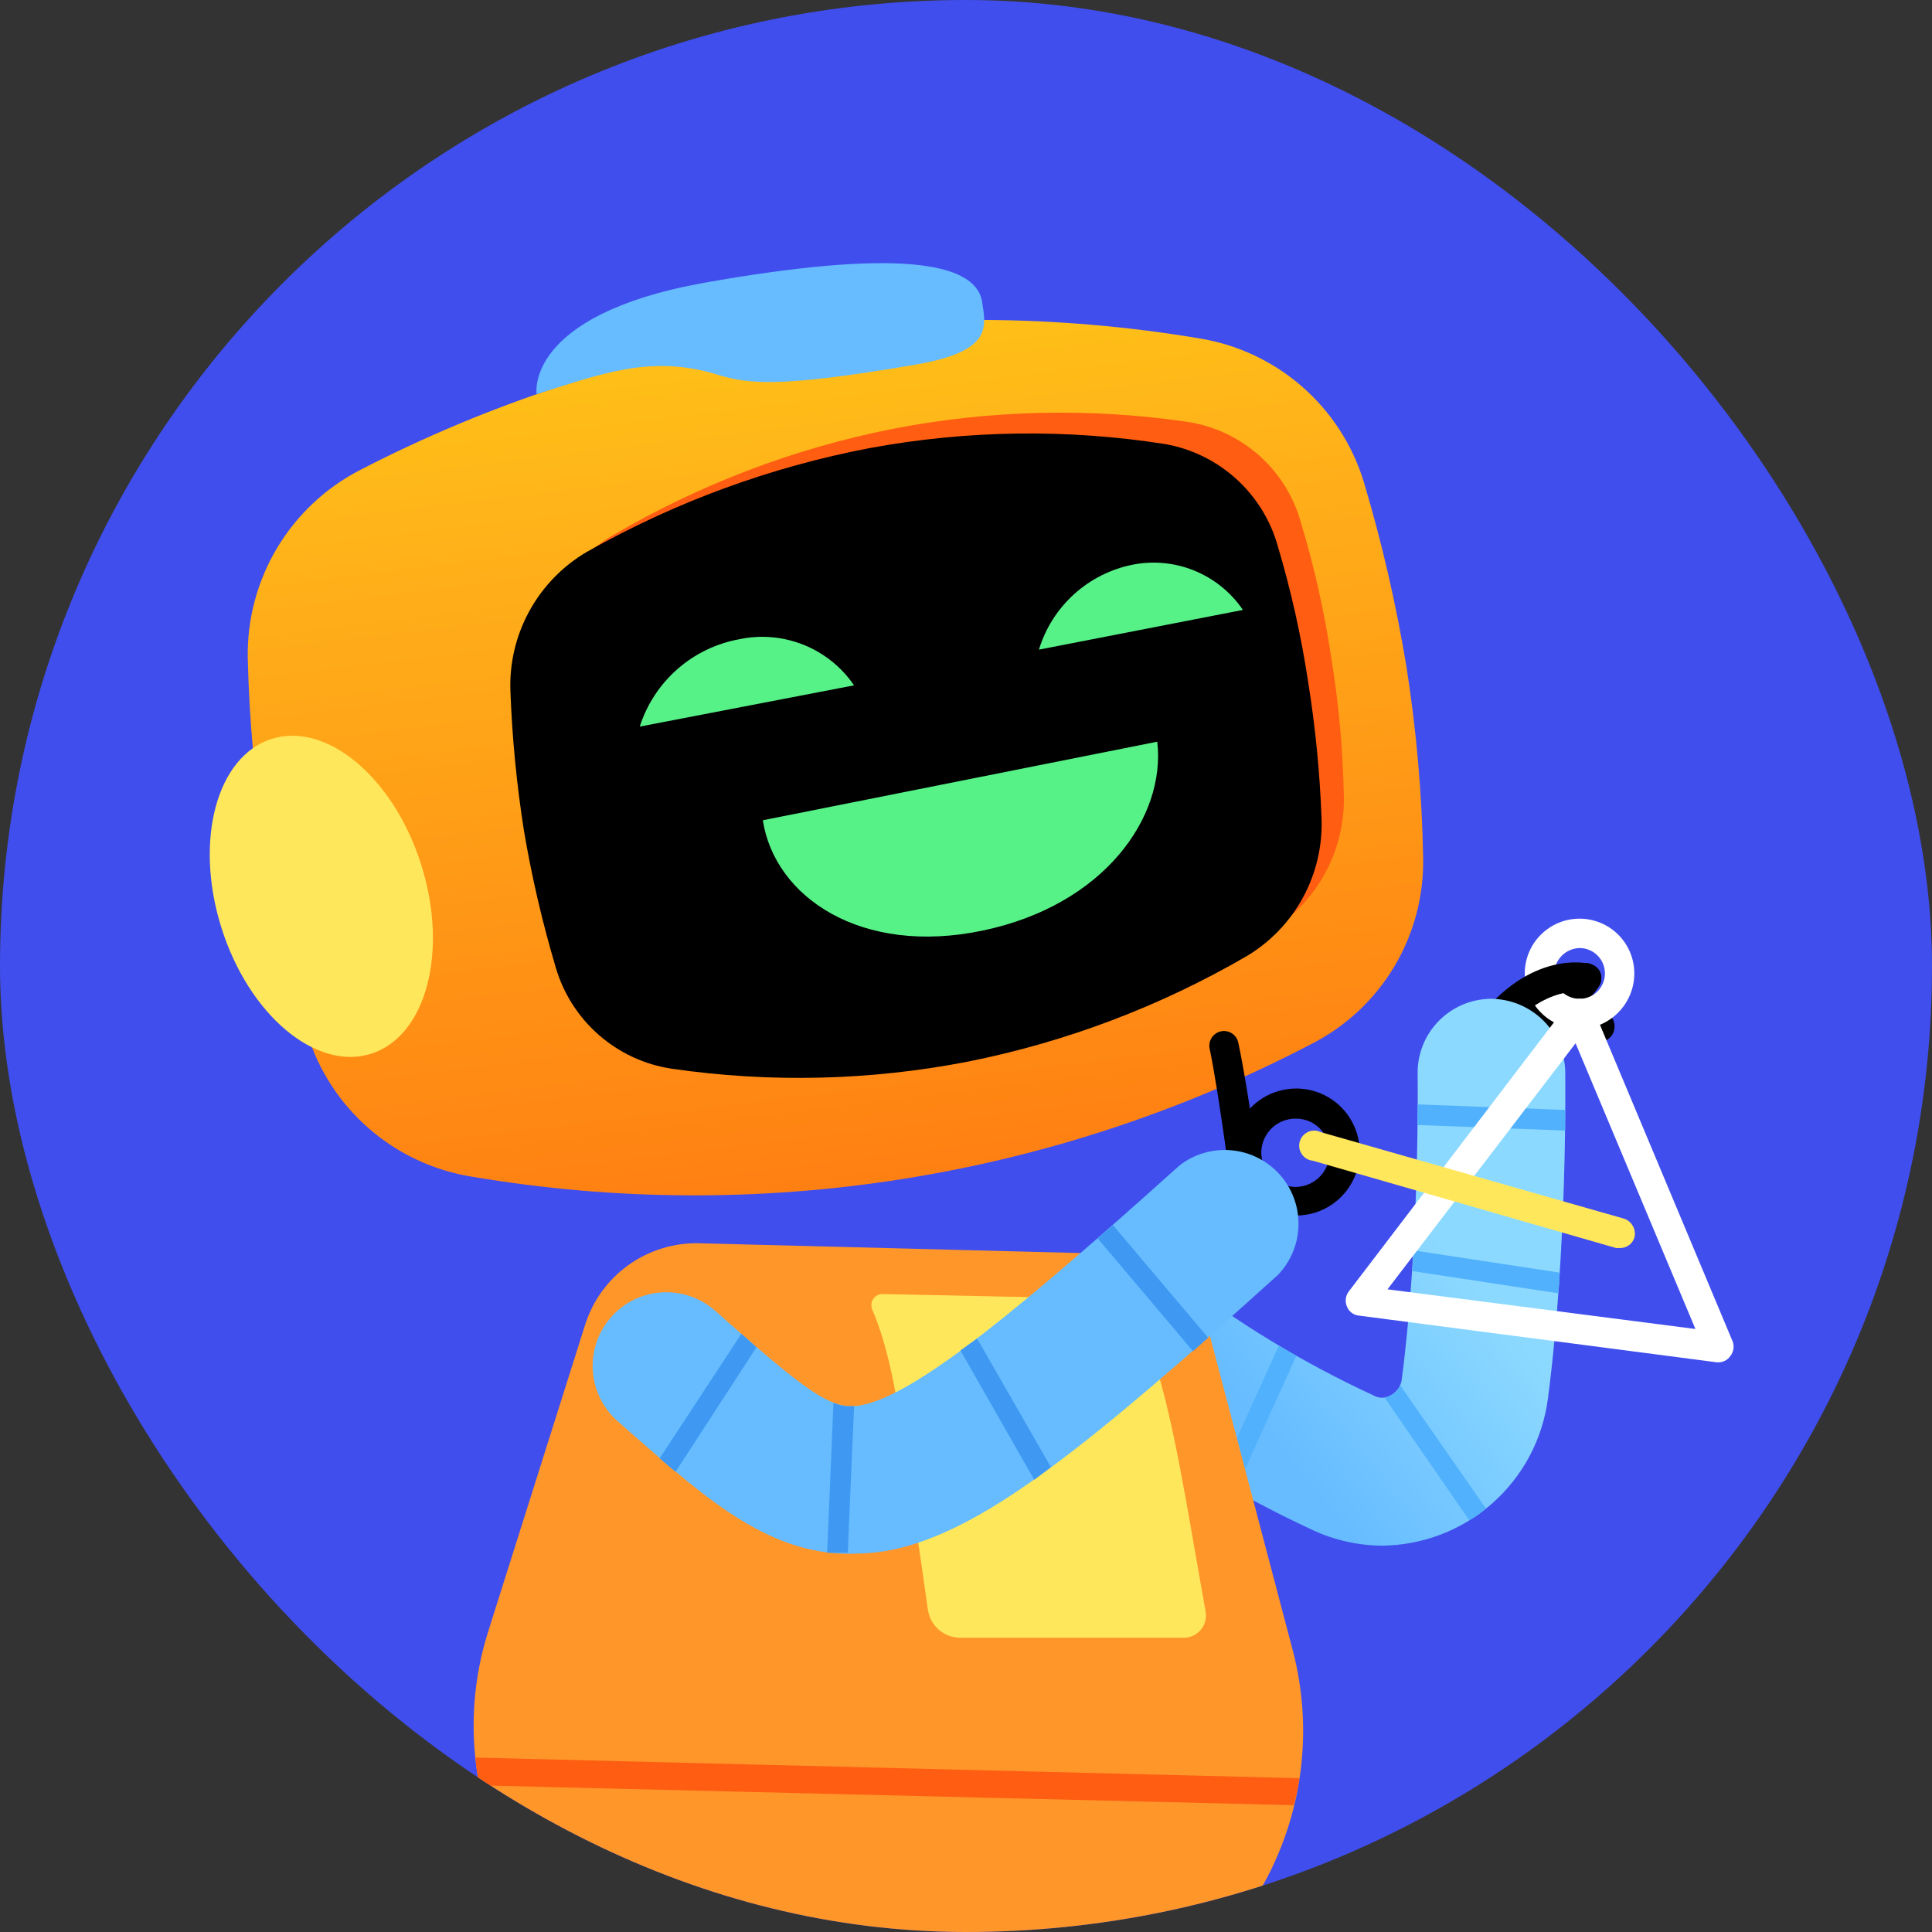 
<svg width="60" height="60" viewBox="0 0 60 60" fill="none" xmlns="http://www.w3.org/2000/svg">
<rect x="0" y="0" width="60" height="60" fill="#333333" stroke="none"/>
<g clip-path="url(#clip0_1660_1032)">
<rect width="60" height="60" rx="30" fill="#404EED"/>
<path d="M46.216 32.449C46.099 32.456 45.983 32.416 45.896 32.338C45.808 32.26 45.755 32.15 45.748 32.033C45.741 31.974 45.745 31.916 45.762 31.859C45.778 31.803 45.805 31.75 45.841 31.704C45.877 31.659 45.923 31.62 45.974 31.592C46.025 31.564 46.081 31.546 46.14 31.54H46.167C47.339 31.438 48.515 31.397 49.691 31.416C49.75 31.416 49.808 31.427 49.862 31.448C49.916 31.47 49.966 31.503 50.007 31.544C50.049 31.585 50.082 31.634 50.105 31.687C50.128 31.741 50.14 31.799 50.14 31.858C50.141 31.875 50.141 31.892 50.14 31.909C50.134 32.029 50.082 32.143 49.995 32.225C49.908 32.308 49.792 32.354 49.672 32.353C49.672 32.353 48.587 32.304 46.246 32.452L46.216 32.449Z" fill="black"/>
<path d="M46.216 32.449C46.095 32.456 45.977 32.414 45.886 32.333C45.796 32.252 45.742 32.139 45.736 32.018C45.729 31.897 45.771 31.778 45.852 31.688C45.932 31.598 46.046 31.544 46.167 31.537C48.114 31.389 48.829 30.181 48.853 30.132C48.911 30.03 49.007 29.954 49.12 29.922C49.233 29.89 49.355 29.905 49.457 29.962L49.494 29.984C49.546 30.012 49.592 30.049 49.629 30.094C49.666 30.139 49.693 30.191 49.71 30.247C49.727 30.303 49.733 30.362 49.727 30.42C49.721 30.478 49.704 30.534 49.677 30.586V30.601C49.627 30.674 48.691 32.252 46.251 32.449H46.216Z" fill="black"/>
<path d="M49.054 31.956C48.601 31.95 48.168 31.765 47.85 31.442C47.532 31.119 47.353 30.684 47.353 30.231C47.353 29.78 47.533 29.347 47.852 29.028C48.171 28.709 48.603 28.53 49.054 28.53C49.505 28.53 49.938 28.709 50.257 29.028C50.576 29.347 50.755 29.78 50.755 30.231C50.755 30.684 50.577 31.119 50.258 31.442C49.94 31.765 49.508 31.95 49.054 31.956ZM49.054 29.442C48.847 29.448 48.65 29.533 48.503 29.68C48.357 29.827 48.272 30.024 48.266 30.231C48.266 30.44 48.349 30.641 48.496 30.789C48.644 30.936 48.845 31.02 49.054 31.02C49.158 31.02 49.26 30.999 49.356 30.959C49.452 30.92 49.539 30.862 49.612 30.789C49.685 30.715 49.743 30.628 49.783 30.533C49.822 30.437 49.843 30.334 49.843 30.231C49.843 30.127 49.822 30.025 49.783 29.929C49.743 29.833 49.685 29.746 49.612 29.673C49.539 29.6 49.452 29.542 49.356 29.502C49.26 29.462 49.158 29.442 49.054 29.442Z" fill="white"/>
<path d="M46.218 32.449C46.111 32.451 46.006 32.416 45.922 32.35C45.828 32.28 45.766 32.175 45.749 32.058C45.732 31.942 45.763 31.824 45.833 31.729L45.848 31.71C47.524 29.491 49.299 29.91 49.373 29.935C49.488 29.958 49.59 30.025 49.655 30.123C49.721 30.22 49.745 30.34 49.723 30.455C49.724 30.462 49.724 30.47 49.723 30.477C49.688 30.595 49.611 30.696 49.506 30.759C49.401 30.823 49.276 30.846 49.156 30.822C49.107 30.798 47.874 30.576 46.568 32.277C46.53 32.333 46.477 32.379 46.416 32.41C46.355 32.44 46.286 32.453 46.218 32.449Z" fill="black"/>
<path d="M42.916 48.002C42.166 47.996 41.426 47.828 40.747 47.509C38.252 46.348 35.895 44.909 33.723 43.22C33.247 42.853 32.936 42.312 32.859 41.715C32.781 41.119 32.944 40.517 33.311 40.041L33.328 40.016C33.702 39.541 34.249 39.233 34.849 39.159C35.449 39.085 36.054 39.251 36.533 39.621C38.432 41.088 40.491 42.337 42.67 43.343C42.754 43.39 42.849 43.412 42.944 43.408C43.04 43.403 43.133 43.373 43.212 43.319C43.297 43.27 43.37 43.202 43.426 43.121C43.481 43.04 43.518 42.947 43.532 42.85C44.099 38.512 44.026 33.41 44.026 33.361C44.013 32.753 44.242 32.165 44.663 31.726C45.083 31.287 45.661 31.033 46.268 31.019H46.293C46.899 31.019 47.482 31.256 47.915 31.68C48.348 32.104 48.598 32.681 48.61 33.287C48.61 33.509 48.684 38.783 48.068 43.467C47.898 44.715 47.283 45.861 46.337 46.694C45.391 47.527 44.177 47.991 42.916 48.002Z" fill="url(#paint0_linear_1660_1032)"/>
<path d="M48.439 39.523L43.904 38.833C43.879 39.055 43.879 39.277 43.855 39.474L48.39 40.164C48.419 39.952 48.435 39.738 48.439 39.523Z" fill="#51B1FC"/>
<path d="M46.143 46.843L43.484 43.023C43.435 43.153 43.338 43.259 43.213 43.319C43.148 43.365 43.071 43.391 42.991 43.393L45.628 47.213C45.819 47.119 45.993 46.994 46.143 46.843Z" fill="#51B1FC"/>
<path d="M44.025 34.298V34.938L48.609 35.111V34.47L44.025 34.298Z" fill="#51B1FC"/>
<path d="M37.817 45.981L38.359 46.301L40.257 42.111L39.715 41.791L37.817 45.981Z" fill="#51B1FC"/>
<path d="M42.349 14.949C41.998 13.811 41.338 12.793 40.441 12.009C39.544 11.226 38.447 10.707 37.272 10.513C28.357 9.014 19.197 10.45 11.169 14.604C10.107 15.155 9.219 15.991 8.605 17.018C7.991 18.046 7.675 19.224 7.694 20.421C7.74 22.395 7.922 24.363 8.236 26.312C8.535 28.271 8.971 30.207 9.543 32.104C9.895 33.246 10.559 34.266 11.461 35.05C12.363 35.834 13.465 36.35 14.645 36.541C23.554 38.051 32.712 36.605 40.722 32.425C41.788 31.884 42.679 31.053 43.294 30.029C43.908 29.004 44.222 27.827 44.197 26.632C44.161 24.651 43.988 22.675 43.68 20.717C43.36 18.768 42.915 16.841 42.349 14.949Z" fill="url(#paint1_linear_1660_1032)"/>
<path d="M40.402 16.231C40.179 15.425 39.728 14.7 39.102 14.145C38.477 13.589 37.704 13.227 36.877 13.101C33.831 12.656 30.73 12.732 27.709 13.322C24.652 13.929 21.719 15.046 19.032 16.625C18.286 17.058 17.672 17.686 17.255 18.442C16.838 19.197 16.635 20.052 16.666 20.914C16.713 22.342 16.844 23.766 17.061 25.178C17.285 26.585 17.598 27.976 17.997 29.344C18.229 30.145 18.683 30.864 19.307 31.418C19.931 31.972 20.699 32.338 21.522 32.474C24.578 32.91 27.687 32.827 30.715 32.227C33.769 31.622 36.701 30.514 39.392 28.949C40.13 28.509 40.736 27.879 41.148 27.125C41.56 26.37 41.762 25.52 41.733 24.66C41.702 23.232 41.57 21.807 41.339 20.396C41.127 18.987 40.814 17.595 40.402 16.231Z" fill="#FF5D12"/>
<path d="M39.686 16.97C39.462 16.164 39.014 15.438 38.395 14.876C37.776 14.313 37.01 13.937 36.186 13.791C33.145 13.314 30.044 13.356 27.017 13.914C23.927 14.503 20.955 15.594 18.218 17.143C17.468 17.584 16.852 18.221 16.435 18.985C16.018 19.749 15.816 20.611 15.852 21.481C15.906 22.926 16.046 24.366 16.271 25.794C16.513 27.226 16.842 28.642 17.256 30.034C17.492 30.849 17.956 31.579 18.594 32.138C19.232 32.697 20.016 33.062 20.855 33.189C23.918 33.634 27.035 33.559 30.073 32.967C33.118 32.358 36.041 31.25 38.725 29.689C39.457 29.25 40.058 28.623 40.465 27.873C40.873 27.123 41.072 26.277 41.042 25.425C40.99 23.996 40.85 22.572 40.623 21.16C40.408 19.744 40.095 18.344 39.686 16.97Z" fill="black"/>
<path d="M11.521 32.726C13.235 32.185 13.934 29.558 13.082 26.858C12.231 24.157 10.152 22.406 8.438 22.947C6.724 23.487 6.025 26.114 6.877 28.814C7.728 31.515 9.807 33.266 11.521 32.726Z" fill="#FFE75C"/>
<path d="M16.665 12.238C18.662 11.622 20.19 11.006 22.236 11.622C23.197 11.918 24.109 12.066 28.422 11.326C30.862 10.907 30.616 10.143 30.493 9.33C30.246 8.122 27.781 7.728 21.841 8.787C16.271 9.798 16.665 12.238 16.665 12.238Z" fill="url(#paint2_linear_1660_1032)"/>
<path d="M37.616 41.643C37.422 40.877 36.981 40.197 36.362 39.707C35.743 39.217 34.979 38.944 34.19 38.931L21.743 38.611C20.951 38.586 20.174 38.821 19.529 39.279C18.883 39.737 18.406 40.394 18.169 41.15L15.162 50.664C14.425 52.989 14.592 55.506 15.63 57.713C16.054 58.651 16.735 59.45 17.595 60.017C18.454 60.584 19.456 60.896 20.486 60.917L34.313 61.262C35.341 61.288 36.355 61.027 37.243 60.509C38.131 59.991 38.858 59.236 39.341 58.329C40.479 56.162 40.769 53.649 40.155 51.28L37.616 41.643Z" fill="#FF962A"/>
<path d="M36.779 50.861H29.804C29.564 50.857 29.333 50.769 29.153 50.611C28.972 50.453 28.854 50.236 28.818 49.998C28.72 49.284 28.547 48.1 28.276 46.276C28.005 44.453 27.758 42.21 27.093 40.681C27.054 40.599 27.049 40.504 27.079 40.418C27.11 40.331 27.173 40.261 27.255 40.221C27.312 40.193 27.375 40.182 27.438 40.188L34.438 40.336C34.61 40.344 34.778 40.396 34.924 40.486C35.071 40.577 35.192 40.703 35.276 40.854C36.262 42.752 36.705 45.931 37.445 50.072C37.458 50.162 37.453 50.253 37.431 50.341C37.409 50.429 37.37 50.512 37.315 50.584C37.261 50.657 37.193 50.718 37.115 50.764C37.037 50.811 36.95 50.841 36.861 50.854L36.779 50.861Z" fill="#FFE75C"/>
<path d="M40.255 37.748C39.865 37.748 39.484 37.633 39.16 37.416C38.835 37.199 38.583 36.891 38.433 36.531C38.284 36.171 38.245 35.774 38.321 35.392C38.397 35.009 38.585 34.658 38.861 34.382C39.136 34.106 39.488 33.919 39.87 33.843C40.253 33.766 40.649 33.805 41.01 33.955C41.37 34.104 41.678 34.357 41.895 34.681C42.111 35.005 42.227 35.386 42.227 35.776C42.227 36.299 42.019 36.801 41.649 37.171C41.279 37.541 40.778 37.748 40.255 37.748ZM40.255 34.741C40.045 34.736 39.839 34.794 39.662 34.906C39.485 35.019 39.346 35.181 39.261 35.373C39.176 35.564 39.151 35.777 39.187 35.983C39.223 36.19 39.319 36.381 39.464 36.533C39.609 36.684 39.795 36.789 40 36.835C40.204 36.881 40.418 36.865 40.613 36.789C40.809 36.714 40.977 36.582 41.098 36.41C41.218 36.239 41.285 36.035 41.29 35.826C41.293 35.809 41.293 35.793 41.29 35.776C41.29 35.502 41.181 35.239 40.987 35.044C40.793 34.85 40.53 34.741 40.255 34.741Z" fill="black"/>
<path d="M38.751 37.748C38.641 37.749 38.535 37.709 38.454 37.636C38.372 37.564 38.32 37.463 38.307 37.354C38.283 37.33 37.888 34.125 37.568 32.572C37.555 32.514 37.554 32.454 37.564 32.395C37.574 32.336 37.596 32.28 37.628 32.23C37.66 32.179 37.702 32.136 37.751 32.102C37.8 32.068 37.855 32.043 37.913 32.03C37.971 32.017 38.032 32.016 38.09 32.026C38.149 32.037 38.205 32.058 38.256 32.09C38.306 32.123 38.349 32.164 38.384 32.213C38.418 32.262 38.442 32.317 38.455 32.375C38.8 33.977 39.195 37.108 39.219 37.231C39.234 37.352 39.201 37.473 39.127 37.57C39.054 37.667 38.945 37.731 38.825 37.748H38.751Z" fill="black"/>
<path d="M26.646 48.248C23.984 48.371 22.012 46.622 19.596 44.502L19.177 44.132C18.723 43.73 18.447 43.164 18.41 42.559C18.373 41.953 18.578 41.358 18.98 40.903C19.382 40.449 19.948 40.173 20.554 40.136C21.159 40.099 21.755 40.304 22.209 40.706L22.628 41.076C25.364 43.491 25.956 43.836 26.867 43.614C28.593 43.196 31.748 40.583 36.628 36.196C37.086 35.84 37.661 35.671 38.238 35.722C38.816 35.774 39.352 36.042 39.74 36.473C40.127 36.905 40.337 37.467 40.326 38.046C40.316 38.626 40.087 39.18 39.684 39.597C33.794 44.921 30.688 47.386 27.952 48.076C27.524 48.18 27.086 48.238 26.646 48.248Z" fill="url(#paint3_linear_1660_1032)"/>
<path d="M53.368 42.308H53.319L42.178 40.854C42.102 40.843 42.03 40.812 41.969 40.764C41.909 40.717 41.862 40.654 41.833 40.583C41.799 40.507 41.786 40.424 41.795 40.342C41.803 40.26 41.833 40.181 41.882 40.115L48.685 31.192C48.738 31.128 48.807 31.079 48.884 31.049C48.962 31.019 49.046 31.009 49.128 31.02C49.208 31.03 49.284 31.064 49.345 31.116C49.406 31.169 49.451 31.238 49.474 31.315L53.812 41.667C53.838 41.742 53.845 41.821 53.832 41.899C53.819 41.976 53.786 42.049 53.738 42.111C53.697 42.172 53.642 42.222 53.578 42.256C53.513 42.291 53.441 42.309 53.368 42.308ZM43.09 40.041L52.653 41.273L48.931 32.4L43.09 40.041Z" fill="white"/>
<path d="M50.313 38.759H50.19L40.775 36.048C40.651 36.037 40.536 35.977 40.457 35.881C40.377 35.786 40.338 35.663 40.349 35.539C40.361 35.415 40.42 35.3 40.516 35.221C40.611 35.141 40.735 35.102 40.858 35.114C40.915 35.12 40.97 35.136 41.021 35.16L50.437 37.847C50.555 37.887 50.654 37.97 50.713 38.08C50.773 38.189 50.788 38.318 50.757 38.439C50.727 38.532 50.667 38.614 50.588 38.671C50.508 38.729 50.412 38.76 50.313 38.759Z" fill="#FFE75C"/>
<path d="M26.523 21.284L19.868 22.565C20.088 21.877 20.491 21.261 21.033 20.784C21.576 20.306 22.238 19.985 22.949 19.854C23.619 19.71 24.317 19.77 24.953 20.024C25.59 20.279 26.136 20.717 26.523 21.284Z" fill="#57F287"/>
<path d="M32.265 20.175L38.6 18.942C38.23 18.398 37.708 17.974 37.098 17.724C36.489 17.474 35.819 17.409 35.174 17.537C34.496 17.673 33.867 17.99 33.355 18.454C32.843 18.919 32.466 19.513 32.265 20.175Z" fill="#57F287"/>
<path d="M23.69 25.474L35.94 23.034C36.212 25.375 34.289 28.111 30.518 28.9C26.747 29.689 24.06 27.865 23.69 25.474Z" fill="#57F287"/>
<path d="M14.892 55.446L40.181 56.062C40.253 55.786 40.311 55.506 40.353 55.224L14.769 54.583C14.787 54.873 14.828 55.162 14.892 55.446Z" fill="#FF5D12"/>
<path d="M34.561 38.044L34.093 38.463L37.05 41.963L37.519 41.544L34.561 38.044Z" fill="#3F99F2"/>
<path d="M20.486 45.291L20.979 45.71L23.493 41.84L23.025 41.421L20.486 45.291Z" fill="#3F99F2"/>
<path d="M32.119 45.956L32.637 45.562L30.345 41.569L29.827 41.939L32.119 45.956Z" fill="#3F99F2"/>
<path d="M26.525 43.664C26.306 43.688 26.085 43.654 25.884 43.565L25.687 48.224H26.328L26.525 43.664Z" fill="#3F99F2"/>
</g>
<defs>
<linearGradient id="paint0_linear_1660_1032" x1="38.936" y1="44.048" x2="45.162" y2="39.03" gradientUnits="userSpaceOnUse">
<stop stop-color="#66BCFF"/>
<stop offset="1" stop-color="#8CD9FF"/>
</linearGradient>
<linearGradient id="paint1_linear_1660_1032" x1="24.105" y1="8.297" x2="27.693" y2="37.8" gradientUnits="userSpaceOnUse">
<stop stop-color="#FFC618"/>
<stop offset="0.31" stop-color="#FFAD19"/>
<stop offset="1" stop-color="#FF7D12"/>
</linearGradient>
<linearGradient id="paint2_linear_1660_1032" x1="10573.1" y1="4977.24" x2="11357.5" y2="4977.24" gradientUnits="userSpaceOnUse">
<stop stop-color="#66BCFF"/>
<stop offset="1" stop-color="#8CD9FF"/>
</linearGradient>
<linearGradient id="paint3_linear_1660_1032" x1="18176" y1="-13109" x2="19302.1" y2="-13154.1" gradientUnits="userSpaceOnUse">
<stop stop-color="#66BCFF"/>
<stop offset="1" stop-color="#8CD9FF"/>
</linearGradient>
<clipPath id="clip0_1660_1032">
<rect width="60" height="60" rx="30" fill="white"/>
</clipPath>
</defs>
</svg>
